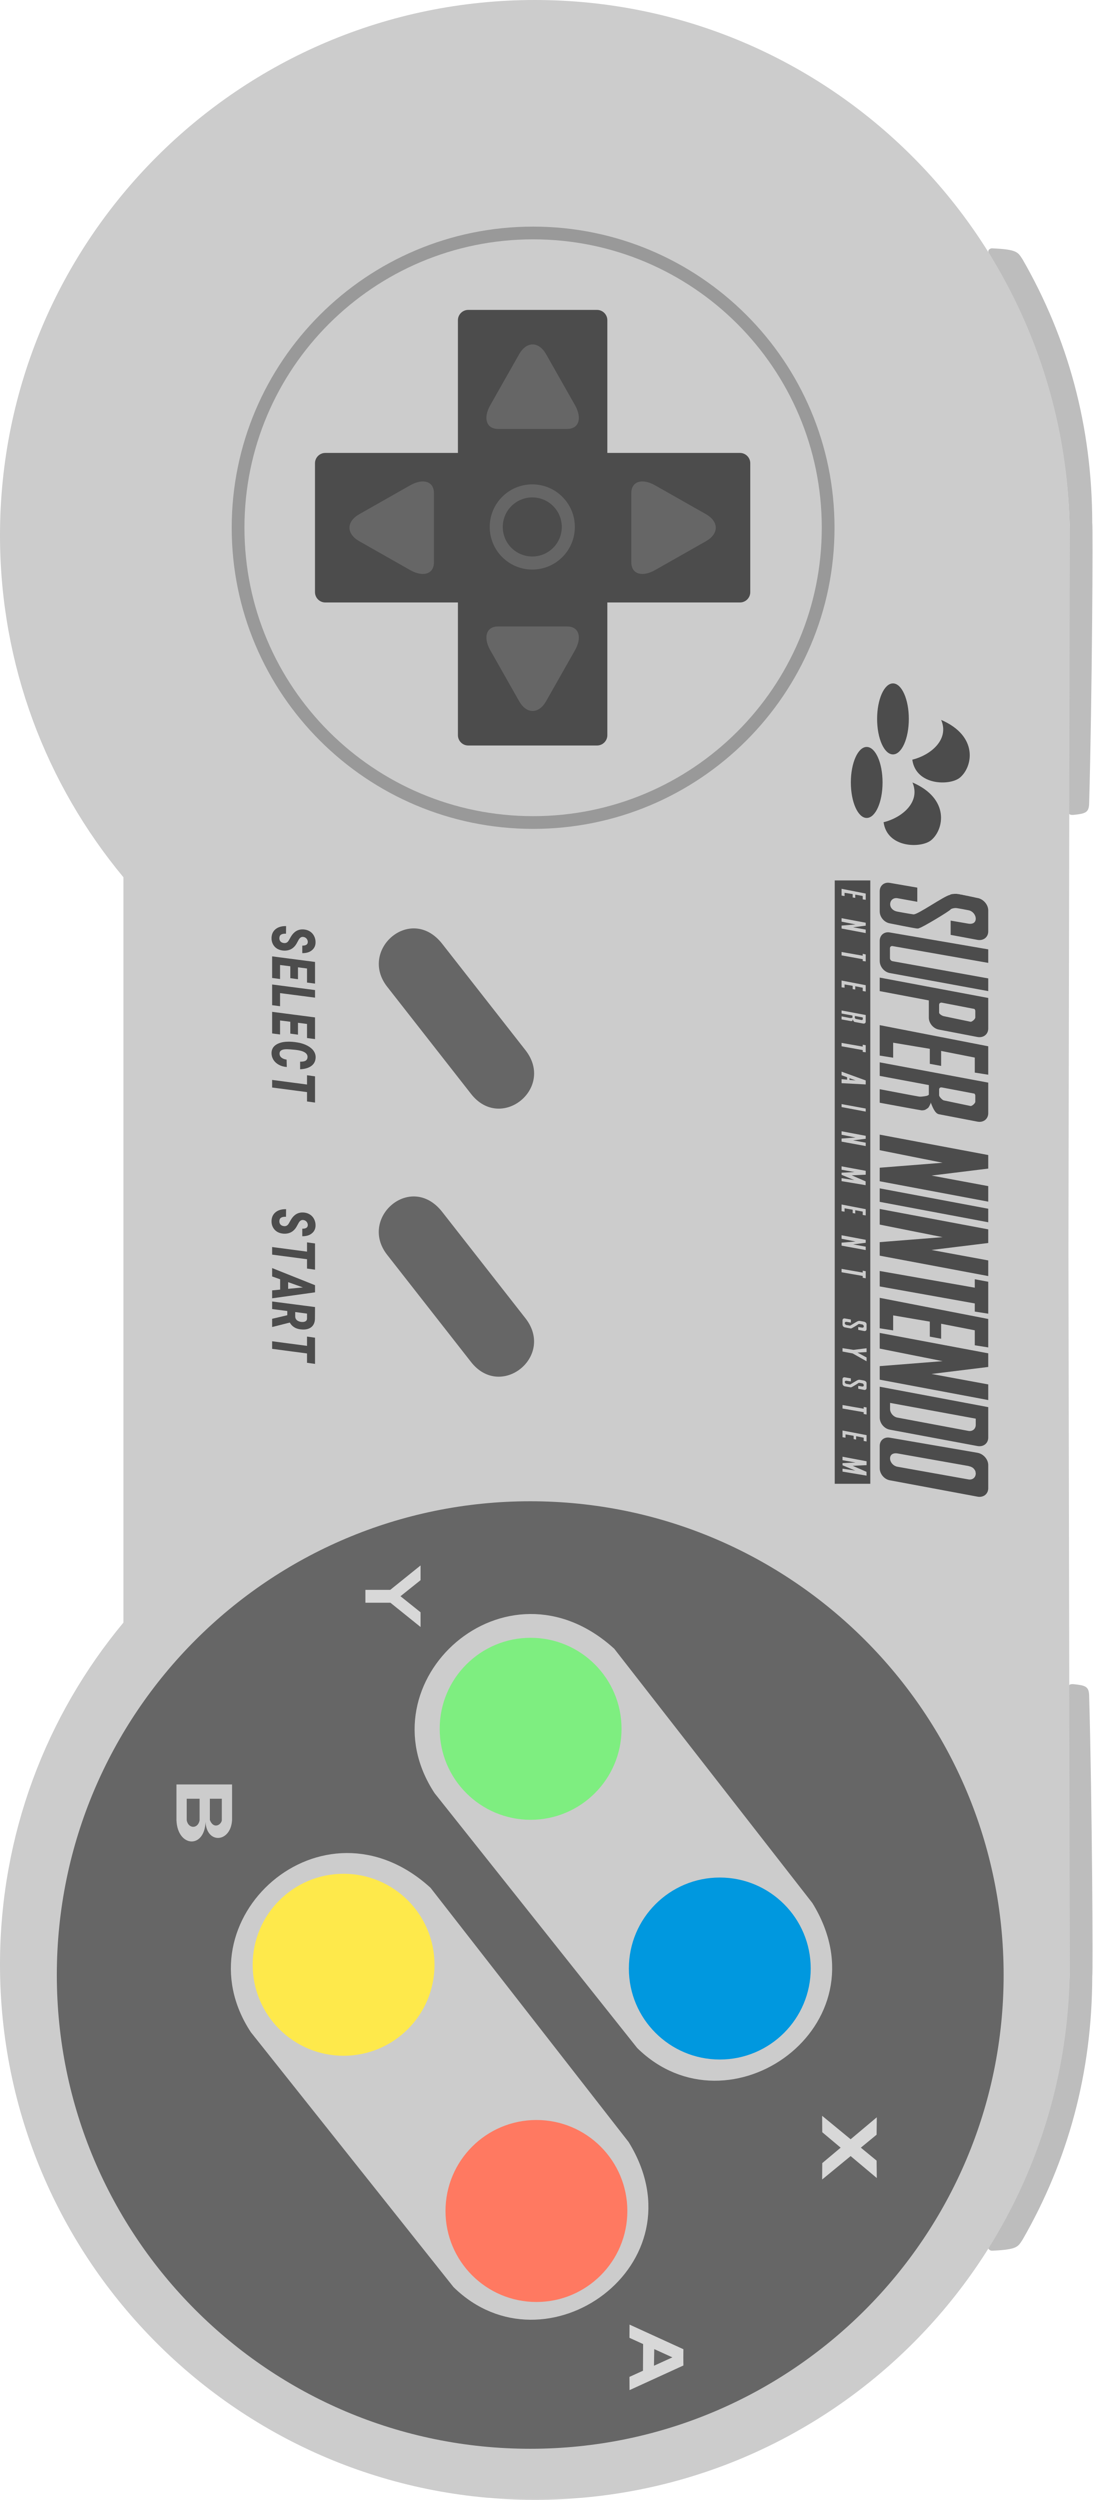 <?xml version="1.0" encoding="utf-8"?>
<svg width="168.608" height="385.345" viewBox="108.369 -108.77 168.608 385.345" xmlns="http://www.w3.org/2000/svg" xmlns:bx="https://www.boxy-svg.com/bx">
  <g transform="matrix(1, 0, 0, 1, 0, -2.842170943040401e-14)">
    <path d="M 278.694 -59.641 C 277.599 -58.911 277.153 -58.878 276.985 -54.908 C 276.976 -54.698 277.198 -54.162 277.712 -54.42 C 289.816 -61.79 303.619 -66.41 319.506 -66.889 L 363.991 -66.768 C 364.368 -66.781 364.335 -67.334 364.313 -67.548 C 364.13 -69.337 363.939 -69.829 362.677 -69.901 C 345.968 -70.379 319.365 -70.499 319.365 -70.382 C 304.392 -70.382 290.799 -66.612 278.694 -59.641 Z" style="fill: rgb(189, 189, 189); stroke-linejoin: round; stroke-linecap: round; stroke: rgb(153, 153, 153); stroke-width: 0;" transform="matrix(0, 1, -1, 0, 206.477, -347.475)" bx:origin="0 0"/>
    <path d="M 278.695 227.324 C 277.6 226.594 277.154 226.561 276.986 222.591 C 276.977 222.381 277.199 221.845 277.713 222.103 C 289.817 229.473 303.62 234.093 319.507 234.572 L 363.992 234.451 C 364.369 234.464 364.336 235.017 364.314 235.231 C 364.131 237.02 363.94 237.512 362.678 237.584 C 345.969 238.062 319.366 238.182 319.366 238.065 C 304.393 238.065 290.8 234.295 278.695 227.324 Z" style="fill: rgb(189, 189, 189); stroke-linejoin: round; stroke-linecap: round; stroke: rgb(153, 153, 153); stroke-width: 0;" transform="matrix(0, -1, 1, 0, 38.795, 515.159)" bx:origin="0 1"/>
    <path id="path-3" style="fill: rgb(204, 204, 204); fill-opacity: 1; fill-rule: nonzero; stroke: none; clip-path: url(#clipPath16);" d="M 355.912 -108.77 C 310.34 -108.573 273.398 -71.826 273.398 -26.255 C 273.398 19.315 310.34 56.259 355.912 56.259 C 375.958 56.259 394.332 49.105 408.628 37.217 L 523.513 37.217 C 537.809 49.105 556.182 56.259 576.229 56.259 C 621.801 56.259 658.743 19.315 658.743 -26.255 C 658.743 -71.826 621.801 -108.77 576.229 -108.77 L 466.071 -108.56 L 355.912 -108.77 Z" transform="matrix(0, 1, -1, 0, 164.628, -382.168)" bx:origin="0 0"/>
    <g transform="matrix(0, 1, -1, 0, 275.575, -108.77)">
      <g>
        <path d="M 145.366 123.432 C 145.419 123.096 145.279 122.834 144.946 122.648 L 144.386 122.329 C 143.599 121.86 143.226 121.222 143.266 120.416 C 143.286 120.044 143.383 119.716 143.556 119.433 C 143.729 119.14 143.973 118.914 144.286 118.755 C 144.593 118.595 144.929 118.52 145.296 118.529 C 145.789 118.538 146.186 118.728 146.486 119.1 C 146.786 119.463 146.933 119.955 146.926 120.575 L 145.766 120.575 C 145.773 120.327 145.733 120.124 145.646 119.964 C 145.559 119.814 145.416 119.734 145.216 119.725 C 145.016 119.725 144.843 119.787 144.696 119.911 C 144.543 120.034 144.453 120.207 144.426 120.429 C 144.386 120.731 144.556 120.978 144.936 121.173 C 145.316 121.369 145.593 121.532 145.766 121.665 C 146.313 122.099 146.569 122.684 146.536 123.419 C 146.516 123.8 146.423 124.137 146.256 124.429 C 146.089 124.712 145.859 124.934 145.566 125.093 C 145.273 125.253 144.939 125.328 144.566 125.319 C 144.299 125.31 144.053 125.257 143.826 125.16 C 143.593 125.053 143.393 124.898 143.226 124.695 C 142.899 124.287 142.743 123.747 142.756 123.073 L 143.926 123.087 C 143.913 123.423 143.963 123.681 144.076 123.857 C 144.183 124.026 144.369 124.11 144.636 124.11 C 144.829 124.11 144.993 124.053 145.126 123.937 C 145.259 123.814 145.339 123.645 145.366 123.432 Z" style="fill: rgb(76, 76, 76);" bx:origin="0.5 0.5"/>
        <path d="M 169.788 119.844 L 168.348 119.844 L 167.638 125.226 L 166.468 125.226 L 167.178 119.844 L 165.748 119.844 L 165.918 118.609 L 169.958 118.609 L 169.788 119.844 Z" style="fill: rgb(76, 76, 76);" bx:origin="0.5 0.5"/>
        <path d="M 164.477 122.967 C 164.443 123.436 164.327 123.848 164.127 124.203 C 163.927 124.566 163.667 124.845 163.347 125.04 C 163.02 125.235 162.667 125.328 162.287 125.319 C 161.767 125.302 161.36 125.08 161.067 124.655 C 160.767 124.22 160.603 123.636 160.577 122.901 C 160.557 122.413 160.597 121.878 160.697 121.293 C 160.797 120.717 160.96 120.217 161.187 119.791 C 161.42 119.357 161.69 119.034 161.997 118.821 C 162.31 118.609 162.65 118.506 163.017 118.516 C 163.563 118.533 163.993 118.751 164.307 119.167 C 164.62 119.592 164.793 120.173 164.827 120.908 L 163.657 120.908 C 163.663 120.5 163.61 120.213 163.497 120.044 C 163.377 119.867 163.197 119.774 162.957 119.765 C 162.337 119.738 161.96 120.372 161.827 121.665 C 161.767 122.259 161.737 122.679 161.737 122.927 C 161.723 123.671 161.93 124.057 162.357 124.083 C 162.63 124.093 162.85 124 163.017 123.804 C 163.183 123.609 163.29 123.339 163.337 122.994 L 164.477 122.967 Z" style="fill: rgb(76, 76, 76);" bx:origin="0.5 0.5"/>
        <path d="M 159.332 122.422 L 157.502 122.422 L 157.302 124.004 L 159.462 124.004 L 159.302 125.226 L 155.972 125.226 L 156.832 118.609 L 160.172 118.609 L 160.012 119.844 L 157.842 119.844 L 157.662 121.24 L 159.492 121.24 L 159.332 122.422 Z" style="fill: rgb(76, 76, 76);" bx:origin="0.5 0.5"/>
        <path d="M 153.087 124.004 L 155.107 124.004 L 154.947 125.226 L 151.757 125.226 L 152.617 118.609 L 153.787 118.609 L 153.087 124.004 Z" style="fill: rgb(76, 76, 76);" bx:origin="0.5 0.5"/>
        <path d="M 150.782 122.422 L 148.952 122.422 L 148.752 124.004 L 150.912 124.004 L 150.752 125.226 L 147.422 125.226 L 148.282 118.609 L 151.622 118.609 L 151.462 119.844 L 149.292 119.844 L 149.112 121.24 L 150.942 121.24 L 150.782 122.422 Z" style="fill: rgb(76, 76, 76);" bx:origin="0.5 0.5"/>
      </g>
      <g>
        <path d="M 189.002 123.432 C 189.055 123.096 188.915 122.834 188.582 122.648 L 188.022 122.329 C 187.235 121.86 186.862 121.222 186.902 120.416 C 186.922 120.044 187.019 119.716 187.192 119.433 C 187.365 119.14 187.609 118.914 187.922 118.755 C 188.229 118.595 188.565 118.52 188.932 118.529 C 189.425 118.538 189.822 118.728 190.122 119.1 C 190.422 119.463 190.569 119.955 190.562 120.575 L 189.402 120.575 C 189.409 120.327 189.369 120.124 189.282 119.964 C 189.195 119.814 189.052 119.734 188.852 119.725 C 188.652 119.725 188.479 119.787 188.332 119.911 C 188.179 120.034 188.089 120.207 188.062 120.429 C 188.022 120.731 188.192 120.978 188.572 121.173 C 188.952 121.369 189.229 121.532 189.402 121.665 C 189.949 122.099 190.205 122.684 190.172 123.419 C 190.152 123.8 190.059 124.137 189.892 124.429 C 189.725 124.712 189.495 124.934 189.202 125.093 C 188.909 125.253 188.575 125.328 188.202 125.319 C 187.935 125.31 187.689 125.257 187.462 125.16 C 187.229 125.053 187.029 124.898 186.862 124.695 C 186.535 124.287 186.379 123.747 186.392 123.073 L 187.562 123.087 C 187.549 123.423 187.599 123.681 187.712 123.857 C 187.819 124.026 188.005 124.11 188.272 124.11 C 188.465 124.11 188.629 124.053 188.762 123.937 C 188.895 123.814 188.975 123.645 189.002 123.432 Z" style="fill: rgb(76, 76, 76);" bx:origin="0.5 0.5"/>
        <path d="M 210.073 119.844 L 208.633 119.844 L 207.923 125.226 L 206.753 125.226 L 207.463 119.844 L 206.033 119.844 L 206.203 118.609 L 210.243 118.609 L 210.073 119.844 Z" style="fill: rgb(76, 76, 76);" bx:origin="0.5 0.5"/>
        <path d="M 202.25 121.665 L 202.93 121.665 C 203.116 121.665 203.28 121.608 203.42 121.492 C 203.56 121.369 203.66 121.2 203.72 120.987 C 203.78 120.784 203.796 120.579 203.77 120.376 C 203.723 120.04 203.56 119.862 203.28 119.844 L 202.49 119.844 Z M 202.09 122.887 L 201.79 125.226 L 200.62 125.226 L 201.48 118.609 L 203.24 118.622 C 203.8 118.622 204.233 118.795 204.54 119.14 C 204.84 119.495 204.973 119.973 204.94 120.575 C 204.92 121.054 204.816 121.448 204.63 121.758 C 204.45 122.077 204.196 122.325 203.87 122.502 L 204.54 125.146 L 204.54 125.226 L 203.29 125.226 L 202.74 122.887 Z" style="fill: rgb(76, 76, 76);" bx:origin="0 0"/>
        <path d="M 197.201 123.99 L 196.761 125.226 L 195.471 125.226 L 198.111 118.609 L 199.211 118.609 L 200.131 125.226 L 198.911 125.226 L 198.791 123.99 Z M 197.641 122.755 L 198.671 122.755 L 198.451 120.482 Z" style="fill: rgb(76, 76, 76);" bx:origin="0 0"/>
        <path d="M 195.548 119.844 L 194.108 119.844 L 193.398 125.226 L 192.228 125.226 L 192.938 119.844 L 191.508 119.844 L 191.678 118.609 L 195.718 118.609 L 195.548 119.844 Z" style="fill: rgb(76, 76, 76);" bx:origin="0.5 0.5"/>
      </g>
    </g>
    <path id="path42" style="fill: rgb(153, 153, 153); fill-opacity: 1; fill-rule: nonzero; stroke: rgb(153, 153, 153); clip-path: url(#clipPath16);" d="M 236.527 -27.418 C 236.527 -2.015 215.969 18.577 190.607 18.577 C 165.247 18.577 144.688 -2.015 144.688 -27.418 C 144.688 -52.82 165.247 -73.413 190.607 -73.413 C 215.969 -73.413 236.527 -52.82 236.527 -27.418" transform="matrix(0, 1, -1, 0, 163.19, -218.026)" bx:origin="0.5 0.5"/>
    <path id="path46" style="fill: rgb(204, 204, 204); fill-opacity: 1; fill-rule: nonzero; stroke: none; clip-path: url(#clipPath16);" d="M 235.065 -27.418 C 235.065 -2.824 215.162 17.112 190.608 17.112 C 166.055 17.112 146.15 -2.824 146.15 -27.418 C 146.15 -52.011 166.055 -71.948 190.608 -71.948 C 215.162 -71.948 235.065 -52.011 235.065 -27.418" transform="matrix(0, 1, -1, 0, 163.19, -218.026)" bx:origin="0.5 0.5"/>
    <path id="path50" style="fill: rgb(102, 102, 102); fill-opacity: 1; fill-rule: nonzero; stroke: none; clip-path: url(#clipPath16);" d="M 263.191 195.676 C 263.191 236.008 230.494 268.704 190.162 268.704 C 149.829 268.704 117.133 236.008 117.133 195.676 C 117.133 155.343 149.829 122.647 190.162 122.647 C 230.494 122.647 263.191 155.343 263.191 195.676" transform="matrix(0, 1, -1, 0, 385.838, 5.513)" bx:origin="0.5 0.5"/>
    <path id="path70" style="fill: rgb(76, 76, 76); fill-opacity: 1; fill-rule: nonzero; stroke: none; clip-path: url(#clipPath16);" d="M 222.517 -38.95 L 202.058 -38.95 L 202.058 -59.408 C 202.058 -60.282 201.343 -60.998 200.468 -60.998 L 180.597 -60.998 C 179.722 -60.998 179.007 -60.282 179.007 -59.408 L 179.007 -38.95 L 158.548 -38.95 C 157.675 -38.95 156.96 -38.235 156.96 -37.361 L 156.96 -17.488 C 156.96 -16.615 157.675 -15.9 158.548 -15.9 L 179.007 -15.9 L 179.007 4.56 C 179.007 5.434 179.722 6.149 180.597 6.149 L 200.468 6.149 C 201.343 6.149 202.058 5.434 202.058 4.56 L 202.058 -15.9 L 222.517 -15.9 C 223.391 -15.9 224.106 -16.615 224.106 -17.488 L 224.106 -37.361 C 224.106 -38.235 223.391 -38.95 222.517 -38.95" transform="matrix(0, 1, -1, 0, 163.109, -217.958)" bx:origin="0.5 0.5"/>
    <g transform="matrix(0, 1, -1, 0, 276.575, -108.77)">
      <path id="path-5" style="fill: rgb(204, 204, 204); fill-opacity: 1; fill-rule: nonzero; stroke: none; clip-path: url(#clipPath16);" d="M 312.357 129.298 C 294.74 140.036 275.283 116.973 291.068 100.81 L 331.323 71.63 C 350.607 60.631 367.146 85.739 352.724 99.426" transform="matrix(0.999, -0.035, 0.035, 0.999, -3.306, 11.271)" bx:origin="0.5 0.5"/>
      <path id="path-1" style="fill: rgb(204, 204, 204); fill-opacity: 1; fill-rule: nonzero; stroke: none; clip-path: url(#clipPath16);" d="M 275.501 100.938 C 257.884 111.676 238.427 88.613 254.212 72.45 L 294.467 43.27 C 313.751 32.271 330.29 57.379 315.868 71.066" transform="matrix(0.999, -0.035, 0.035, 0.999, -2.339, 9.968)" bx:origin="0.5 0.5"/>
    </g>
    <path id="path74" style="fill: rgb(126, 238, 128); fill-opacity: 1; fill-rule: nonzero; stroke: none; clip-path: url(#clipPath16);" d="M 204.249 157.72 C 204.249 165.466 197.969 171.746 190.223 171.746 C 182.475 171.746 176.195 165.466 176.195 157.72 C 176.195 149.974 182.475 143.694 190.223 143.694 C 197.969 143.694 204.249 149.974 204.249 157.72" transform="matrix(0, 1, -1, 0, 347.942, -32.502)" bx:origin="0.5 0.5"/>
    <path id="path78" style="fill: rgb(0, 152, 223); fill-opacity: 1; fill-rule: nonzero; stroke: none; clip-path: url(#clipPath16);" d="M 233.431 194.675 C 233.431 202.421 227.151 208.701 219.405 208.701 C 211.658 208.701 205.378 202.421 205.378 194.675 C 205.378 186.929 211.658 180.649 219.405 180.649 C 227.151 180.649 233.431 186.929 233.431 194.675" transform="matrix(0, 1, -1, 0, 414.08, -24.73)" bx:origin="0.5 0.5"/>
    <path id="path-6" style="fill: rgb(254, 233, 75); fill-opacity: 1; fill-rule: nonzero; stroke: none; clip-path: url(#clipPath16);" d="M 175.398 194.096 C 175.398 201.842 169.118 208.122 161.372 208.122 C 153.624 208.122 147.344 201.842 147.344 194.096 C 147.344 186.35 153.624 180.07 161.372 180.07 C 169.118 180.07 175.398 186.35 175.398 194.096" transform="matrix(0, 1, -1, 0, 355.467, 32.725)" bx:origin="0.5 0.5"/>
    <path id="path-7" style="fill: rgb(255, 121, 97); fill-opacity: 1; fill-rule: nonzero; stroke: none; clip-path: url(#clipPath16);" d="M 205.146 232.051 C 205.146 239.797 198.867 246.077 191.12 246.077 C 183.373 246.077 177.093 239.797 177.093 232.051 C 177.093 224.305 183.373 218.025 191.12 218.025 C 198.867 218.025 205.146 224.305 205.146 232.051" transform="matrix(0, 1, -1, 0, 423.17, 40.931)" bx:origin="0.5 0.5"/>
    <path id="path90" style="fill: rgb(102, 102, 102); fill-opacity: 1; fill-rule: nonzero; stroke: none; clip-path: url(#clipPath16);" d="M 185.789 -51.501 C 183.767 -50.355 183.767 -48.479 185.789 -47.331 L 193.623 -42.889 C 195.645 -41.742 197.299 -42.277 197.299 -44.079 L 197.299 -54.754 C 197.299 -56.555 195.645 -57.09 193.623 -55.944 L 185.789 -51.501 C 183.767 -50.355 183.767 -48.479 185.789 -47.331 L 193.623 -42.889 C 195.645 -41.742 197.299 -42.277 197.299 -44.079 L 197.299 -54.754 C 197.299 -56.555 195.645 -57.09 193.623 -55.944 L 185.789 -51.501 Z" transform="matrix(0, 1, -1, 0, 141.117, -239.949)" bx:origin="0.5 0.5"/>
    <path id="path94" style="fill: rgb(102, 102, 102); fill-opacity: 1; fill-rule: nonzero; stroke: none; clip-path: url(#clipPath16);" d="M 195.276 -7.519 C 197.299 -6.373 197.299 -4.497 195.276 -3.349 L 187.442 1.093 C 185.42 2.24 183.766 1.705 183.766 -0.097 L 183.766 -10.772 C 183.766 -12.573 185.42 -13.108 187.442 -11.962 L 195.276 -7.519 C 197.299 -6.373 197.299 -4.497 195.276 -3.349 L 187.442 1.093 C 185.42 2.24 183.766 1.705 183.766 -0.097 L 183.766 -10.772 C 183.766 -12.573 185.42 -13.108 187.442 -11.962 L 195.276 -7.519 Z" transform="matrix(0, 1, -1, 0, 185.099, -195.967)" bx:origin="0.5 0.5"/>
    <path id="path98" style="fill: rgb(102, 102, 102); fill-opacity: 1; fill-rule: nonzero; stroke: none; clip-path: url(#clipPath16);" d="M 214.608 -32.169 C 213.462 -34.191 211.585 -34.191 210.438 -32.169 L 205.996 -24.335 C 204.85 -22.313 205.385 -20.659 207.186 -20.659 L 217.861 -20.659 C 219.662 -20.659 220.197 -22.313 219.051 -24.335 L 214.608 -32.169 C 213.462 -34.191 211.585 -34.191 210.438 -32.169 L 205.996 -24.335 C 204.85 -22.313 205.385 -20.659 207.186 -20.659 L 217.861 -20.659 C 219.662 -20.659 220.197 -22.313 219.051 -24.335 L 214.608 -32.169 Z" transform="matrix(0, 1, -1, 0, 185.098, -239.949)" bx:origin="0.5 0.5"/>
    <path id="path102" style="fill: rgb(102, 102, 102); fill-opacity: 1; fill-rule: nonzero; stroke: none; clip-path: url(#clipPath16);" d="M 170.626 -22.682 C 169.48 -20.659 167.604 -20.659 166.457 -22.682 L 162.014 -30.515 C 160.868 -32.538 161.404 -34.192 163.204 -34.192 L 173.88 -34.192 C 175.681 -34.192 176.215 -32.538 175.07 -30.515 L 170.626 -22.682 C 169.48 -20.659 167.604 -20.659 166.457 -22.682 L 162.014 -30.515 C 160.868 -32.538 161.404 -34.192 163.204 -34.192 L 173.88 -34.192 C 175.681 -34.192 176.215 -32.538 175.07 -30.515 L 170.626 -22.682 Z" transform="matrix(0, 1, -1, 0, 141.116, -195.967)" bx:origin="0.5 0.5"/>
    <path id="path122" style="fill: rgb(76, 76, 76); fill-opacity: 1; fill-rule: nonzero; stroke: none; clip-path: url(#clipPath16);" d="M 232.222 83.157 L 231.88 84.096 L 232.14 84.096 L 232.222 83.157 Z M 222.578 82.038 C 222.55 82.038 222.53 82.053 222.511 82.071 L 222.299 83.191 L 222.299 83.198 C 222.299 83.242 222.326 83.274 222.367 83.274 L 222.56 83.274 C 222.61 83.274 222.73 83.174 222.741 83.125 L 222.919 82.201 C 222.925 82.147 222.838 82.038 222.788 82.038 L 222.578 82.038 Z M 261.632 81.593 L 262.723 81.593 L 262.638 82.053 L 262.365 82.053 L 261.794 85.317 L 261.272 85.317 L 261.843 82.053 L 261.551 82.053 L 261.632 81.593 Z M 256.791 81.593 L 257.25 81.593 L 257.491 83.537 L 257.851 81.593 L 258.372 81.593 L 257.689 85.317 L 257.231 85.317 L 257.055 83.157 L 256.629 85.317 L 256.091 85.317 L 256.791 81.593 Z M 252.067 81.593 L 253.03 81.593 L 252.964 82.053 L 252.442 82.053 L 252.228 83.205 L 252.736 83.205 L 252.669 83.602 L 252.15 83.602 L 251.936 84.855 L 252.461 84.855 L 252.377 85.317 L 251.35 85.317 L 252.067 81.593 Z M 246.152 81.593 L 246.756 81.593 L 246.852 83.751 L 247.782 81.607 L 248.368 81.607 L 247.749 85.317 L 247.292 85.317 L 247.588 83.355 L 246.772 85.317 L 246.448 85.317 L 246.348 83.307 L 245.989 85.317 L 245.467 85.317 L 246.152 81.593 Z M 240.76 81.593 L 241.217 81.593 L 241.459 83.537 L 241.819 81.593 L 242.34 81.593 L 241.657 85.317 L 241.185 85.317 L 241.019 83.157 L 240.597 85.317 L 240.06 85.317 L 240.76 81.593 Z M 236.555 81.593 L 237.029 81.593 L 236.329 85.317 L 235.871 85.317 L 236.555 81.593 Z M 232.222 81.593 L 232.842 81.593 L 232.646 85.317 L 232.027 85.317 L 232.108 84.461 L 231.733 84.461 L 231.423 85.317 L 230.87 85.317 L 232.222 81.593 Z M 226.797 81.593 L 227.887 81.593 L 227.822 82.053 L 227.547 82.053 L 226.96 85.317 L 226.438 85.317 L 227.009 82.053 L 226.715 82.053 L 226.797 81.593 Z M 222.139 81.593 L 223.178 81.593 C 223.373 81.593 223.496 81.765 223.458 81.971 L 223.212 83.29 C 223.187 83.432 222.938 83.549 222.806 83.602 L 222.838 83.602 L 222.853 83.602 L 222.872 83.602 L 222.872 83.619 L 222.886 83.619 L 222.903 83.619 L 222.919 83.619 L 222.935 83.619 L 222.951 83.636 L 222.968 83.636 L 222.985 83.636 L 223 83.636 L 223 83.652 L 223.019 83.652 L 223.033 83.652 L 223.033 83.669 L 223.051 83.669 C 223.072 83.71 223.081 83.826 223.081 83.851 C 223.081 83.871 222.819 85.317 222.819 85.317 L 222.35 85.317 C 222.35 85.317 222.603 84.019 222.61 83.966 C 222.613 83.909 222.604 83.836 222.592 83.785 C 222.589 83.745 222.587 83.677 222.546 83.636 L 222.22 83.636 L 221.908 85.317 L 221.438 85.317 L 222.139 81.593 Z M 217.542 81.593 L 218.52 81.593 L 218.439 82.053 L 217.933 82.053 L 217.705 83.205 L 218.211 83.205 L 218.146 83.602 L 217.637 83.602 L 217.43 84.855 L 217.933 84.855 L 217.87 85.317 L 216.826 85.317 L 217.542 81.593 Z M 212.803 81.593 L 213.879 81.593 L 213.81 82.053 L 213.536 82.053 L 212.947 85.317 L 212.424 85.317 L 212.997 82.053 L 212.703 82.053 L 212.803 81.593 Z M 207.913 81.593 L 208.368 81.593 L 208.614 83.537 L 208.973 81.593 L 209.508 81.593 L 208.809 85.317 L 208.354 85.317 L 208.176 83.157 L 207.748 85.317 L 207.213 85.317 L 207.913 81.593 Z M 203.415 81.593 L 204.378 81.593 L 204.313 82.053 L 203.791 82.053 L 203.579 83.205 L 204.085 83.205 L 204.02 83.602 L 203.499 83.602 L 203.302 84.855 L 203.807 84.855 L 203.725 85.317 L 202.684 85.317 L 203.415 81.593 Z M 290.927 81.46 L 291.529 81.46 L 291.627 83.602 L 292.555 81.477 L 293.143 81.46 L 292.523 85.169 L 292.067 85.169 L 292.361 83.205 L 291.548 85.169 L 291.219 85.169 L 291.122 83.157 L 290.763 85.169 L 290.227 85.169 L 290.927 81.46 Z M 286.901 81.46 L 287.88 81.46 L 287.798 81.905 L 287.293 81.905 L 287.066 83.075 L 287.585 83.075 L 287.505 83.453 L 287 83.453 L 286.788 84.707 L 287.293 84.707 L 287.226 85.169 L 286.187 85.169 L 286.901 81.46 Z M 282.632 81.46 L 283.724 81.46 L 283.645 81.905 L 283.366 81.905 L 282.798 85.169 L 282.259 85.169 L 282.83 81.905 L 282.553 81.905 L 282.632 81.46 Z M 278.836 81.46 L 278.854 81.46 L 278.869 81.46 L 278.885 81.46 L 278.902 81.46 L 278.918 81.46 L 279.635 81.46 C 279.827 81.46 279.965 81.618 279.929 81.822 L 279.749 82.745 L 279.309 82.745 L 279.408 82.137 C 279.431 81.997 279.349 81.889 279.212 81.889 C 279.076 81.889 278.94 81.997 278.918 82.137 L 278.836 82.58 C 278.82 82.606 278.86 82.733 278.885 82.745 C 278.943 82.783 279.522 83.745 279.522 83.819 C 279.539 83.853 279.539 83.869 279.539 83.883 C 279.516 84.003 279.375 84.825 279.375 84.825 C 279.339 85.011 279.157 85.169 278.97 85.169 L 278.268 85.169 C 278.077 85.169 277.954 85.011 277.99 84.825 L 278.151 83.883 L 278.626 83.883 L 278.511 84.559 C 278.489 84.698 278.575 84.825 278.709 84.825 C 278.844 84.825 278.972 84.698 278.999 84.559 L 279.099 84.015 C 279.007 83.787 278.434 82.958 278.397 82.762 C 278.374 82.739 278.361 82.622 278.363 82.533 C 278.368 82.433 278.495 81.822 278.495 81.822 L 278.511 81.806 L 278.511 81.79 L 278.511 81.774 L 278.53 81.741 L 278.53 81.723 L 278.544 81.707 L 278.544 81.69 L 278.56 81.674 L 278.56 81.659 L 278.576 81.643 L 278.591 81.626 L 278.591 81.607 L 278.608 81.607 L 278.626 81.593 L 278.642 81.576 L 278.659 81.56 L 278.675 81.544 L 278.691 81.526 L 278.709 81.511 L 278.724 81.511 L 278.739 81.493 L 278.755 81.493 L 278.772 81.477 L 278.789 81.477 L 278.823 81.477 L 278.836 81.46 Z M 273.509 81.46 L 274.096 81.46 L 274.177 82.862 L 274.928 81.46 L 275.514 81.46 L 274.308 83.602 L 274.014 85.169 L 273.492 85.169 L 273.755 83.487 L 273.509 81.46 Z M 269.762 81.46 L 269.779 81.46 L 269.795 81.46 L 269.808 81.46 L 269.828 81.46 L 269.842 81.46 L 270.56 81.46 C 270.753 81.46 270.89 81.618 270.853 81.822 L 270.673 82.745 L 270.235 82.745 L 270.333 82.137 C 270.355 81.997 270.273 81.889 270.136 81.889 C 270 81.889 269.865 81.997 269.842 82.137 L 269.762 82.58 C 269.748 82.606 269.787 82.733 269.808 82.745 C 269.871 82.783 270.447 83.745 270.447 83.819 C 270.459 83.853 270.467 83.869 270.461 83.883 C 270.447 84.003 270.282 84.825 270.282 84.825 C 270.248 85.011 270.069 85.169 269.875 85.169 L 269.194 85.169 C 269 85.169 268.879 85.011 268.914 84.825 L 269.079 83.883 L 269.549 83.883 L 269.434 84.559 C 269.413 84.698 269.495 84.825 269.633 84.825 C 269.764 84.825 269.903 84.698 269.925 84.559 L 270.021 84.015 C 269.935 83.787 269.357 82.958 269.321 82.762 C 269.297 82.739 269.285 82.622 269.288 82.533 C 269.295 82.433 269.42 81.822 269.42 81.822 L 269.434 81.822 L 269.434 81.806 L 269.434 81.79 L 269.434 81.774 L 269.453 81.741 L 269.453 81.723 L 269.467 81.707 L 269.467 81.69 L 269.486 81.674 L 269.486 81.659 L 269.499 81.643 L 269.519 81.626 L 269.519 81.607 L 269.534 81.607 L 269.549 81.593 L 269.566 81.576 L 269.582 81.56 L 269.582 81.544 L 269.601 81.544 L 269.614 81.526 L 269.633 81.511 L 269.648 81.511 L 269.665 81.493 L 269.681 81.493 L 269.696 81.477 L 269.714 81.477 L 269.746 81.477 L 269.762 81.46 Z M 201.397 86.371 L 294.399 86.371 L 294.399 80.884 L 201.397 80.884 L 201.397 86.371 Z M 234.503 64.686 L 234.518 64.686 L 234.537 64.686 L 234.552 64.686 L 234.57 64.686 L 235.515 64.686 C 235.736 64.686 236.209 65.199 236.163 65.427 L 235.302 69.547 C 235.263 69.761 234.733 70.269 234.518 70.269 L 233.625 70.269 C 233.44 70.269 233.31 70.148 233.298 69.974 C 233.298 69.946 233.295 69.907 233.298 69.876 L 234.258 64.817 L 234.276 64.8 L 234.29 64.785 L 234.324 64.767 L 234.341 64.767 L 234.357 64.752 L 234.371 64.734 L 234.388 64.734 L 234.404 64.718 L 234.422 64.718 L 234.455 64.702 L 234.47 64.702 L 234.488 64.702 L 234.503 64.702 L 234.503 64.686 Z M 221.518 64.686 L 222.527 64.686 C 222.752 64.686 223.22 65.199 223.178 65.427 L 222.317 69.563 C 222.275 69.775 221.991 70.269 221.781 70.269 L 220.559 70.269 L 220.539 70.269 L 220.526 70.269 L 220.507 70.254 L 220.491 70.254 L 220.474 70.254 L 220.459 70.254 L 220.443 70.254 L 220.443 70.236 L 220.426 70.236 L 220.41 70.236 L 220.393 70.221 L 220.378 70.221 L 220.361 70.206 L 220.344 70.189 L 220.326 70.189 L 220.326 70.173 L 220.313 70.156 L 220.294 70.139 L 220.294 70.122 L 220.281 70.108 L 220.264 70.089 L 220.264 70.074 L 220.264 70.058 L 220.247 70.041 L 220.247 70.024 L 220.247 70.008 L 220.23 69.991 L 220.23 69.974 C 220.23 69.946 220.226 69.907 220.23 69.876 L 221.206 64.817 C 221.296 64.742 221.406 64.686 221.518 64.686 M 292.753 64.618 L 292.816 64.618 C 293.43 64.618 293.835 65.119 293.728 65.737 L 291.772 76.698 C 291.667 77.319 291.101 77.836 290.487 77.836 C 289.871 77.836 289.615 77.32 289.72 76.698 L 291.66 65.737 L 291.675 65.689 L 291.695 65.642 L 291.708 65.575 L 291.726 65.526 L 291.74 65.46 L 291.757 65.412 L 291.772 65.361 L 291.806 65.312 L 291.823 65.264 L 291.854 65.211 L 291.872 65.163 L 291.902 65.114 L 291.937 65.081 L 291.969 65.031 L 292.002 64.982 L 292.05 64.949 L 292.084 64.915 L 292.115 64.884 L 292.164 64.852 L 292.213 64.817 L 292.245 64.785 L 292.293 64.752 L 292.344 64.734 L 292.393 64.702 L 292.426 64.686 L 292.489 64.669 L 292.539 64.651 L 292.589 64.651 L 292.637 64.637 L 292.703 64.637 L 292.753 64.618 Z M 284.36 64.618 L 285.319 64.618 C 285.938 64.618 286.356 65.119 286.251 65.737 L 284.198 76.698 C 284.09 77.32 283.492 77.836 282.878 77.836 L 281.932 77.836 L 284.36 64.618 Z M 291.529 62.69 C 290.635 62.69 289.781 63.433 289.621 64.355 L 287.293 77.884 C 287.141 78.749 287.707 79.432 288.567 79.432 L 292.002 79.432 C 292.864 79.432 293.701 78.749 293.859 77.884 L 296.383 64.355 C 296.557 63.433 295.974 62.69 295.083 62.69 L 291.529 62.69 Z M 282.585 62.69 L 279.438 79.432 L 284.198 79.432 C 285.062 79.432 285.893 78.749 286.055 77.884 L 288.581 64.355 C 288.751 63.431 288.17 62.69 287.277 62.69 L 282.585 62.69 Z M 274.29 62.69 L 271.146 79.432 L 273.558 79.432 L 275.497 69.729 L 276.263 79.432 L 278.349 79.432 L 281.493 62.69 L 279.082 62.69 L 277.47 71.443 L 276.391 62.69 L 274.29 62.69 Z M 268.996 62.69 L 265.736 79.432 L 270.429 79.432 L 270.754 77.358 L 268.442 77.358 L 269.402 71.705 L 271.717 71.705 L 272.042 69.959 L 269.729 69.959 L 270.74 64.767 L 273.052 64.767 L 273.377 62.69 L 268.996 62.69 Z M 263.259 62.69 L 262.87 64.767 L 264.172 64.767 L 261.597 79.432 L 263.977 79.432 L 266.6 64.767 L 267.854 64.767 L 268.18 62.69 L 263.259 62.69 Z M 255.181 62.69 L 252.035 79.432 L 254.446 79.432 L 256.383 69.729 L 257.15 79.432 L 259.236 79.432 L 262.38 62.69 L 259.969 62.69 L 258.357 71.443 L 257.283 62.69 L 255.181 62.69 Z M 252.003 62.69 L 248.86 79.432 L 250.941 79.432 L 254.088 62.69 L 252.003 62.69 Z M 243.724 62.69 L 240.58 79.432 L 242.977 79.432 L 244.913 69.729 L 245.679 79.432 L 247.767 79.432 L 250.91 62.69 L 248.515 62.69 L 246.888 71.443 L 245.812 62.69 L 243.724 62.69 Z M 232.563 62.69 L 229.435 79.432 L 231.523 79.432 L 232.939 71.855 L 234.422 71.855 C 234.617 72.037 234.638 72.377 234.668 72.546 C 234.705 72.792 234.746 73.107 234.716 73.352 C 234.689 73.598 233.575 79.432 233.575 79.432 L 235.661 79.432 C 235.661 79.432 236.835 73.076 236.835 72.974 C 236.838 72.87 236.835 72.545 236.72 72.366 C 236.643 72.249 236.513 71.984 236.36 71.887 C 236.071 71.699 235.743 71.573 235.743 71.573 L 235.596 71.573 C 236.19 71.335 237.317 70.944 237.435 70.303 L 238.576 64.355 C 238.75 63.431 238.168 62.69 237.272 62.69 L 232.563 62.69 Z M 226.96 62.69 L 223.7 79.432 L 228.394 79.432 L 228.721 77.358 L 226.407 77.358 L 227.351 71.705 L 229.664 71.705 L 229.988 69.959 L 227.677 69.959 L 228.702 64.767 L 231.017 64.767 L 231.342 62.69 L 226.96 62.69 Z M 219.514 62.69 L 216.37 79.432 L 218.455 79.432 L 219.89 71.855 L 222.546 71.855 C 223.408 71.855 224.228 71.163 224.387 70.303 L 225.527 64.355 C 225.695 63.431 225.115 62.69 224.22 62.69 L 221.599 62.69 L 219.514 62.69 Z M 212.019 62.69 L 209.413 77.884 C 209.261 78.749 209.84 79.432 210.7 79.432 L 213.81 79.432 C 214.672 79.432 215.509 78.749 215.669 77.884 L 218.455 62.69 L 216.498 62.69 L 213.843 77.458 C 213.807 77.67 213.598 77.853 213.387 77.853 L 211.841 77.853 C 211.624 77.853 211.48 77.671 211.513 77.458 L 214.104 62.69 L 212.019 62.69 Z M 206.022 62.69 C 205.131 62.69 204.26 63.433 204.099 64.355 L 204.099 64.372 L 204.099 64.388 L 204.099 64.406 L 204.085 64.42 L 204.085 64.455 L 204.085 64.47 L 204.068 64.504 L 204.068 64.536 L 204.053 64.57 L 204.053 64.618 L 204.034 64.651 L 204.034 64.702 L 204.02 64.752 L 204.002 64.8 L 203.984 64.899 L 203.954 65.015 L 203.94 65.13 L 203.905 65.245 L 203.888 65.378 L 203.855 65.508 L 203.826 65.657 L 203.791 65.79 L 203.741 66.068 L 203.71 66.216 L 203.678 66.35 L 203.661 66.481 L 203.628 66.613 L 203.594 66.745 L 203.579 66.876 L 203.566 66.992 L 203.531 67.092 L 203.513 67.206 L 203.513 67.254 L 203.499 67.289 L 203.499 67.335 L 203.499 67.369 L 203.48 67.422 L 203.48 67.453 L 203.48 67.485 L 203.465 67.519 L 203.465 67.536 L 203.465 67.552 C 203.449 67.955 203.502 68.506 203.628 68.608 C 203.786 69.492 206.711 73.601 206.626 74.228 C 206.546 74.855 206.203 76.698 206.203 76.698 C 206.098 77.32 205.675 77.818 205.06 77.818 C 204.448 77.818 204.029 77.323 204.133 76.698 L 204.687 73.635 L 202.504 73.635 L 201.77 77.884 C 201.621 78.749 202.199 79.432 203.06 79.432 L 206.169 79.432 C 207.032 79.432 207.852 78.749 208.01 77.884 C 208.01 77.884 208.814 73.913 208.809 73.635 C 208.806 73.35 208.729 73.319 208.729 73.319 C 208.729 72.996 206.125 68.652 205.86 68.488 C 205.746 68.423 205.653 67.994 205.647 67.733 C 205.643 67.473 205.99 65.737 205.99 65.737 C 206.098 65.119 206.68 64.618 207.295 64.618 C 207.91 64.618 208.166 65.119 208.059 65.737 L 207.588 68.488 L 209.788 68.488 L 210.555 64.355 C 210.727 63.433 210.143 62.69 209.248 62.69 L 206.022 62.69 Z" transform="matrix(0, 1, -1, 0, 323.507, -174.447)" bx:origin="0.5 0.5"/>
    <path id="path126" style="fill: rgb(102, 102, 102); fill-opacity: 1; fill-rule: nonzero; stroke: none; clip-path: url(#clipPath16);" d="M 197.046 -27.54 C 197.046 -23.913 194.106 -20.974 190.48 -20.974 C 186.854 -20.974 183.915 -23.913 183.915 -27.54 C 183.915 -31.166 186.854 -34.106 190.48 -34.106 C 194.106 -34.106 197.046 -31.166 197.046 -27.54" transform="matrix(0, 1, -1, 0, 162.94, -218.021)" bx:origin="0.5 0.5"/>
    <path id="path130" style="fill: rgb(76, 76, 76); fill-opacity: 1; fill-rule: nonzero; stroke: none; clip-path: url(#clipPath16);" d="M 195.033 -27.541 C 195.033 -25.026 192.995 -22.988 190.481 -22.988 C 187.966 -22.988 185.927 -25.026 185.927 -27.541 C 185.927 -30.056 187.966 -32.093 190.481 -32.093 C 192.995 -32.093 195.033 -30.056 195.033 -27.541" transform="matrix(0, 1, -1, 0, 162.939, -218.021)" bx:origin="0.5 0.5"/>
    <path id="path-4" style="fill: rgb(102, 102, 102); fill-opacity: 1; fill-rule: nonzero; stroke: none; clip-path: url(#clipPath16);" d="M 190.568 46.168 L 173.9 58.771 C 168.138 63.149 161.181 54.92 167.41 50.187 L 184.077 37.583 C 190.032 33.164 196.607 41.687 190.568 46.168" transform="matrix(0.017, 1, -1, 0.017, 223.921, -131.551)" bx:origin="0.5 0.5"/>
    <path id="path-2" style="fill: rgb(102, 102, 102); fill-opacity: 1; fill-rule: nonzero; stroke: none; clip-path: url(#clipPath16);" d="M 190.568 87.506 L 173.9 100.109 C 168.138 104.487 161.181 96.258 167.41 91.525 L 184.077 78.921 C 190.032 74.502 196.607 83.025 190.568 87.506" transform="matrix(0.017, 1, -1, 0.017, 265.253, -90.934)" bx:origin="0.5 0.5"/>
    <path d="M 246.535 217.41 L 243.849 217.38 L 247.237 221.414 L 243.624 225.809 L 246.151 225.792 L 248.533 222.956 L 250.914 225.792 L 253.441 225.809 L 249.828 221.414 L 253.216 217.38 L 250.53 217.41 L 248.533 219.839 Z" style="fill: rgb(216, 216, 216);" transform="matrix(0, 1, -1, 0, 461.004, -26.244)" bx:origin="0 0"/>
    <path d="M 217.589 249.562 L 218.843 249.573 L 220.096 249.562 L 223.894 257.873 L 221.852 257.884 L 220.904 255.799 L 216.792 255.775 L 215.833 257.884 L 213.792 257.873 Z M 220.135 254.103 L 218.843 251.262 L 217.572 254.058 Z" style="fill: rgb(216, 216, 216);" transform="matrix(0, 1, -1, 0, 463.354, 35.77)" bx:origin="0 0"/>
    <path d="M 175.516 132.543 L 173.246 132.541 L 177.008 137.215 L 177.008 141.051 L 178.992 141.051 L 178.992 137.193 L 182.736 132.541 L 180.466 132.544 L 177.991 135.639 Z" style="fill: rgb(216, 216, 216);" transform="matrix(0, 1, -1, 0, 305.787, -40.705)" bx:origin="0 0"/>
    <path d="M 144.171 166.303 L 145.01 166.303 L 145.01 166.301 L 149.595 166.301 L 149.595 166.299 C 149.609 166.3 149.624 166.3 149.638 166.301 L 149.707 166.301 L 149.707 166.305 C 153.164 166.533 153.387 170.226 149.948 170.392 C 154.141 170.552 153.857 174.707 149.707 174.88 L 149.707 174.881 L 149.689 174.881 C 149.656 174.882 149.625 174.883 149.592 174.884 L 149.592 174.881 L 144.171 174.881 Z M 149.677 173.299 C 150.997 173.078 151.082 171.581 149.707 171.309 L 149.707 171.311 L 146.375 171.311 L 146.375 173.299 Z M 149.646 169.729 C 151.07 169.19 150.466 168.022 149.707 167.881 L 149.707 167.883 L 146.375 167.883 L 146.375 169.729 Z" style="fill: rgb(204, 204, 204);" transform="matrix(0, 1, -1, 0, 310.47, 22.128)" bx:origin="0 0"/>
    <g transform="matrix(0, 1.606, 1.606, 0, 246.12, 7.521)" id="g104">
      <path id="path106" style="fill: rgb(76, 76, 76); fill-opacity: 1; fill-rule: nonzero; stroke: none;" d="m 0,0 c 0,-0.841 -1.525,-1.523 -3.407,-1.523 -1.882,0 -3.408,0.682 -3.408,1.523 0,0.841 1.526,1.523 3.408,1.523 C -1.525,1.523 0,0.841 0,0"/>
    </g>
    <g transform="matrix(0, 1.606, 1.606, 0, 242.068, 17.316)" id="g108">
      <path id="path110" style="fill: rgb(76, 76, 76); fill-opacity: 1; fill-rule: nonzero; stroke: none;" d="m 0,0 c 0,-0.841 -1.525,-1.523 -3.407,-1.523 -1.882,0 -3.408,0.682 -3.408,1.523 0,0.841 1.526,1.523 3.408,1.523 C -1.525,1.523 0,0.841 0,0"/>
    </g>
    <g transform="matrix(0, 1.606, 1.606, 0, 244.674, 17.974)" id="g112">
      <path id="path114" style="fill: rgb(76, 76, 76); fill-opacity: 1; fill-rule: nonzero; stroke: none;" d="M 0,0 C -0.41,1.706 -1.897,3.592 -3.817,2.772 -2.254,6.378 0.697,5.805 1.721,4.575 2.519,3.618 2.5,0.343 0,0"/>
    </g>
    <g transform="matrix(0, 1.606, 1.606, 0, 249.103, 8.332)" id="g116">
      <path id="path118" style="fill: rgb(76, 76, 76); fill-opacity: 1; fill-rule: nonzero; stroke: none;" d="M 0,0 C -0.41,1.706 -1.897,3.591 -3.817,2.772 -2.254,6.378 0.697,5.805 1.721,4.575 2.519,3.618 2.5,0.343 0,0"/>
    </g>
  </g>
</svg>